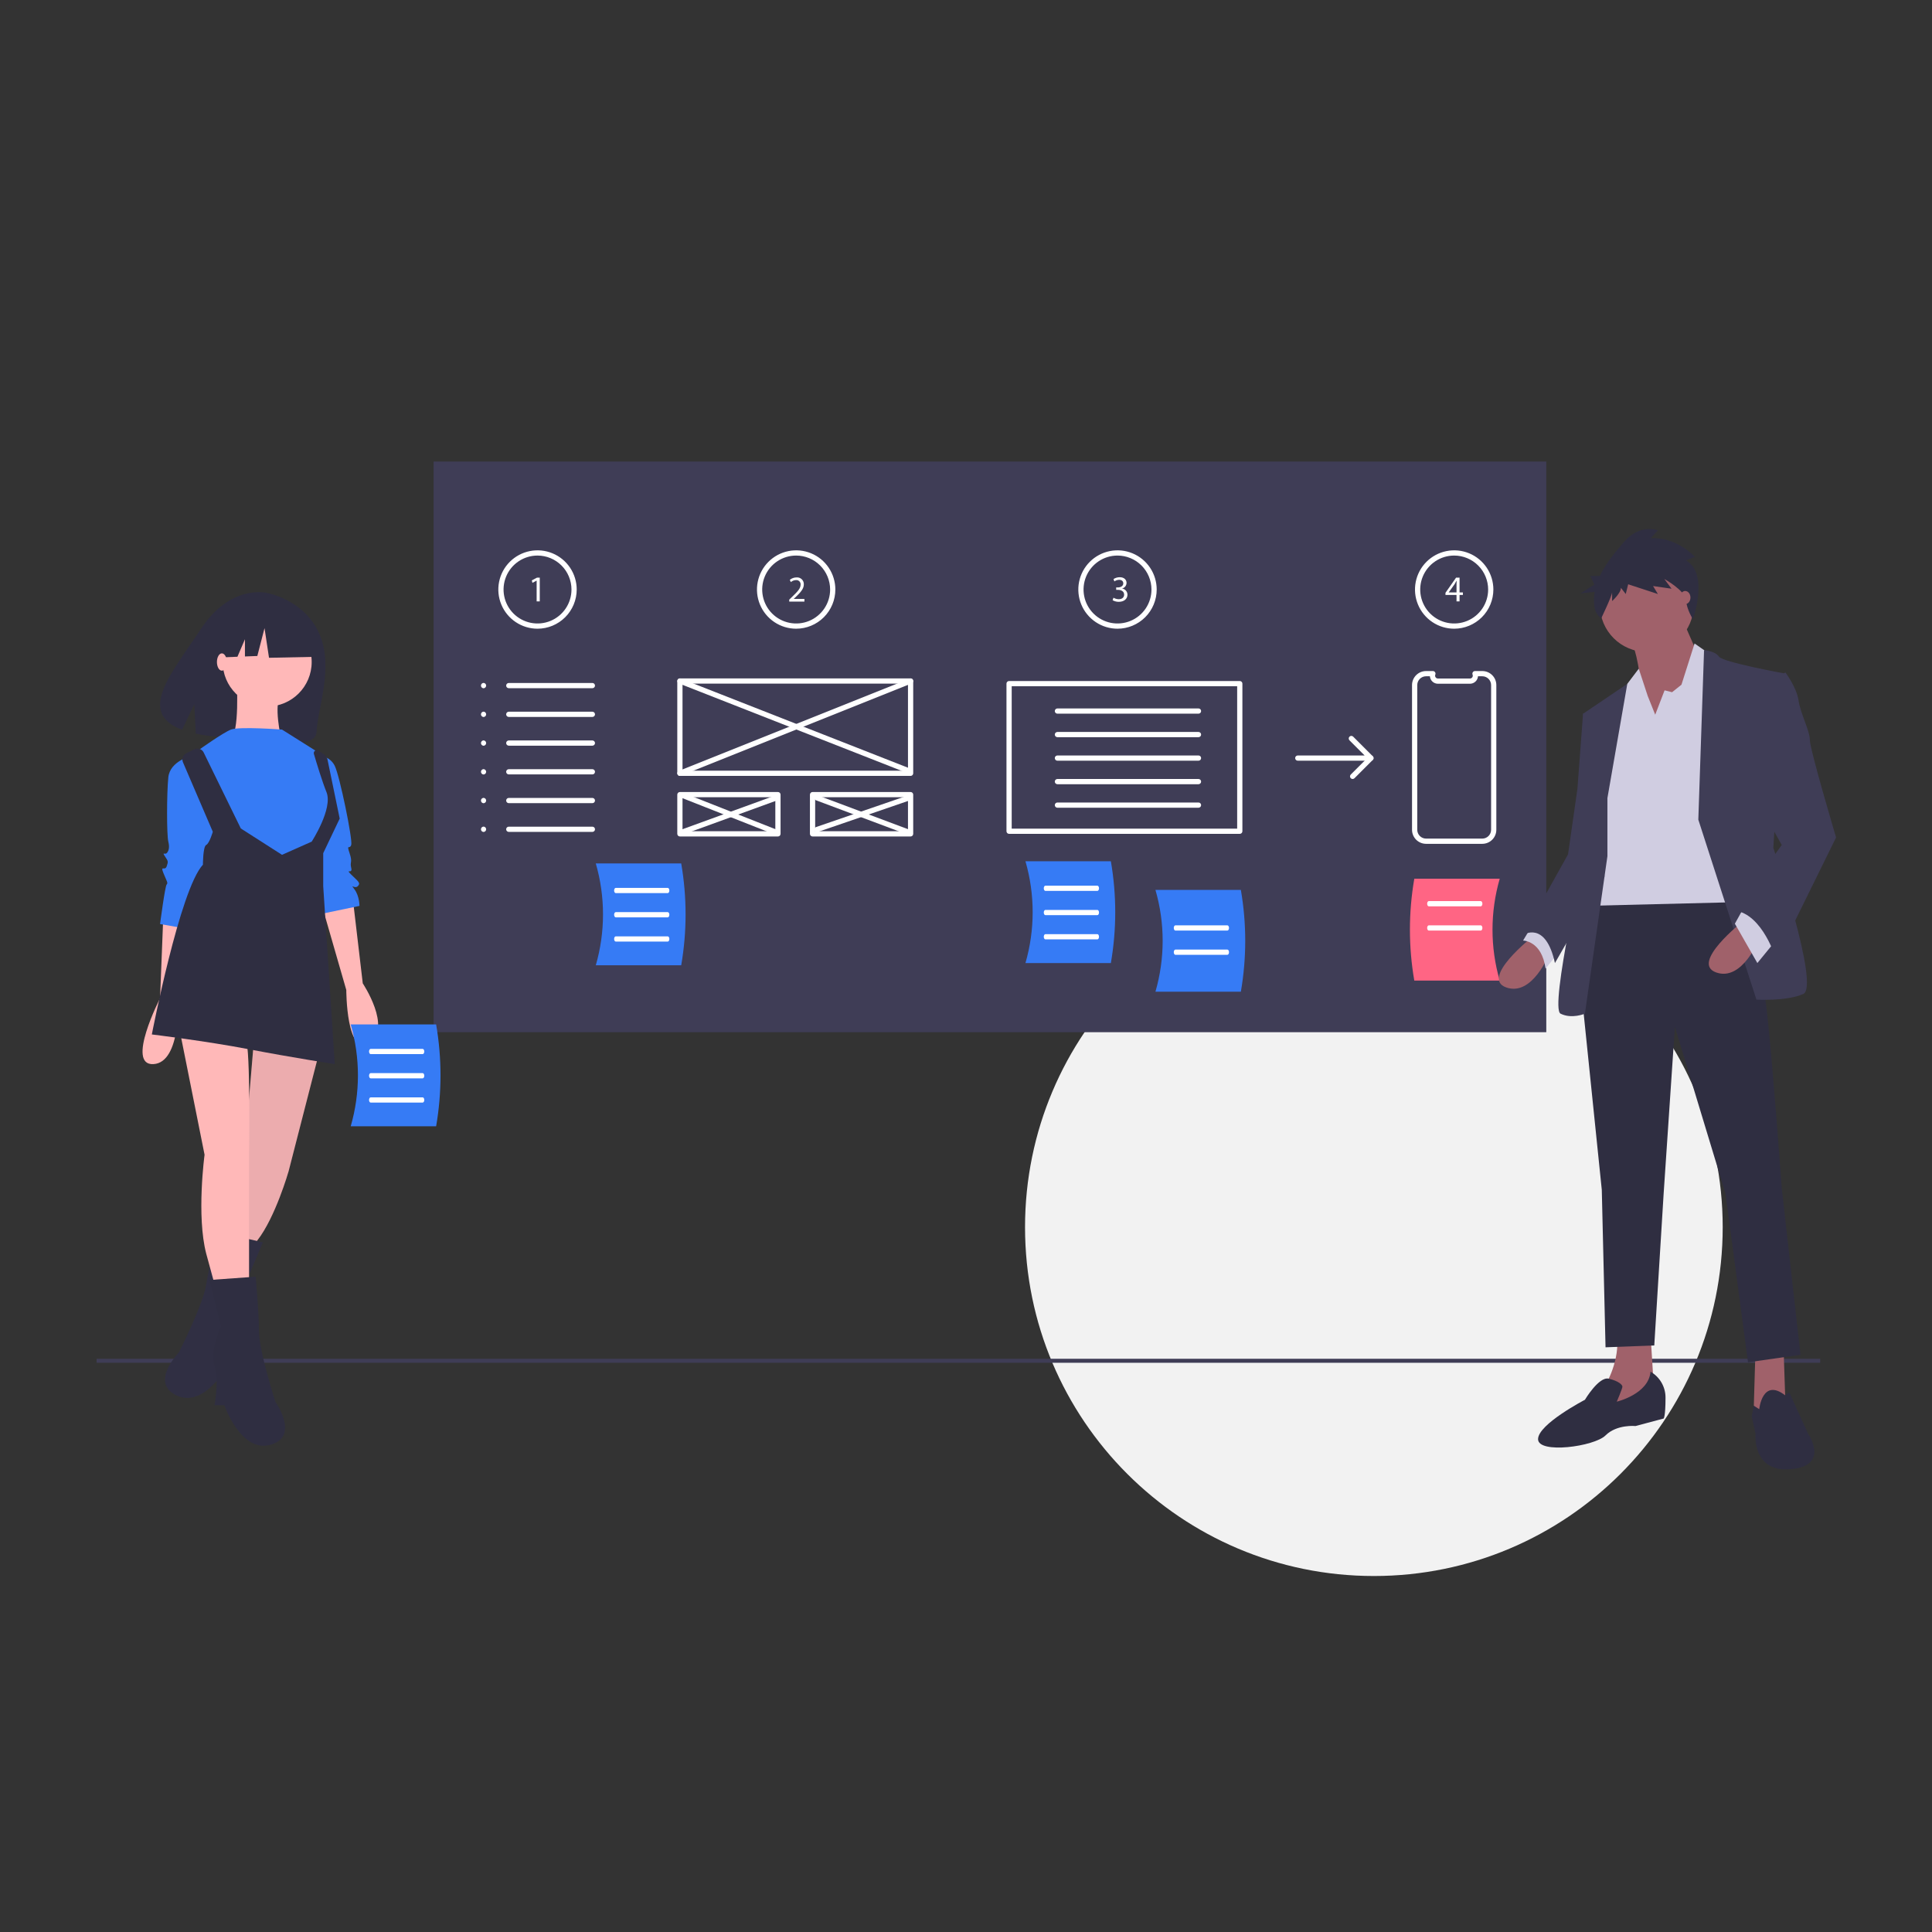 <svg width="1080" height="1080" viewBox="0 0 1080 1080" fill="none" xmlns="http://www.w3.org/2000/svg">
<rect x="0" y="0" width="1080" height="1080" fill="#333333" stroke="none"/>
<g id="undraw_mobile_wireframe_euf4 1">
<rect width="1080" height="1080" fill="none"/>
<path id="Vector" d="M768 881C875.696 881 963 793.696 963 686C963 578.304 875.696 491 768 491C660.304 491 573 578.304 573 686C573 793.696 660.304 881 768 881Z" fill="#F2F2F2"/>
<path id="Vector_2" d="M1017.51 759.562H54V761.803H1017.51V759.562Z" fill="#3F3D56"/>
<path id="Vector_3" d="M178.678 354.694C170.405 335.174 149.345 331.487 149.345 331.487C149.345 331.487 129.068 326.078 112.134 351.84C96.35 375.853 75.995 398.351 101.809 407.936L108.627 393.616L109.445 410.096C113.199 410.878 116.993 411.454 120.809 411.821C149.441 414.729 176.432 419.566 176.932 409.218C177.596 395.463 186.638 373.477 178.678 354.694Z" fill="#2F2E41"/>
<path id="Vector_4" d="M91.324 511.016L89.482 557.997C89.482 557.997 70.137 595.766 85.797 594.845C101.457 593.924 99.615 557.997 99.615 557.997L105.142 513.78L91.324 511.016Z" fill="#FFB8B8"/>
<path id="Vector_5" d="M197.262 502.726L202.789 549.707C202.789 549.707 219.37 574.579 206.474 582.87C193.577 591.16 193.577 553.391 193.577 553.391L179.759 505.489L197.262 502.726Z" fill="#FFB8B8"/>
<path id="Vector_6" d="M177.917 590.239L161.335 654.723C161.335 654.723 153.965 680.516 143.832 693.413L140.147 700.783L125.408 698.94L135.541 657.487L141.99 581.027L177.917 590.239Z" fill="#FFB8B8"/>
<path id="Vector_7" opacity="0.1" d="M177.917 590.239L161.335 654.723C161.335 654.723 153.965 680.516 143.832 693.413L140.147 700.783L125.408 698.94L135.541 657.487L141.99 581.027L177.917 590.239Z" fill="#3F3D56"/>
<path id="Vector_8" d="M121.762 688.656L146.955 694.489L136.572 718.965C136.572 718.965 140.792 733.618 136.772 741.378C132.752 749.138 133.332 763.217 133.332 763.217L127.872 762.357C127.872 762.357 114.616 787.313 98.953 780.184C83.29 773.054 99.95 756.094 99.95 756.094C99.95 756.094 113.492 729.318 115.212 718.398C116.932 707.479 121.762 688.656 121.762 688.656Z" fill="#2F2E41"/>
<path id="Vector_9" opacity="0.1" d="M121.762 688.656L146.955 694.489L136.572 718.965C136.572 718.965 140.792 733.618 136.772 741.378C132.752 749.138 133.332 763.217 133.332 763.217L127.872 762.357C127.872 762.357 114.616 787.313 98.953 780.184C83.29 773.054 99.95 756.094 99.95 756.094C99.95 756.094 113.492 729.318 115.212 718.398C116.932 707.479 121.762 688.656 121.762 688.656Z" fill="#3F3D56"/>
<path id="Vector_10" d="M100.536 576.421L114.354 645.511C114.354 645.511 109.748 679.595 115.275 700.783L120.802 721.049H139.226V646.432C139.226 646.432 140.148 585.633 137.384 581.027C134.62 576.421 100.536 576.421 100.536 576.421Z" fill="#FFB8B8"/>
<path id="Vector_11" d="M142.911 713.68L117.118 715.522L123.566 741.315C123.566 741.315 117.118 755.133 119.881 763.424C122.645 771.715 119.881 785.533 119.881 785.533H125.408C125.408 785.533 134.62 812.248 151.202 807.642C167.783 803.036 153.966 783.69 153.966 783.69C153.966 783.69 144.754 755.133 144.754 744.079C144.754 733.025 142.911 713.68 142.911 713.68Z" fill="#2F2E41"/>
<path id="Vector_12" d="M149.359 394.946C163.096 394.946 174.232 383.81 174.232 370.073C174.232 356.337 163.096 345.201 149.359 345.201C135.623 345.201 124.487 356.337 124.487 370.073C124.487 383.81 135.623 394.946 149.359 394.946Z" fill="#FFB8B8"/>
<path id="Vector_13" d="M132.317 379.746C132.317 379.746 134.16 411.067 128.633 412.909C123.105 414.751 157.19 412.909 157.19 412.909C157.19 412.909 152.584 393.564 157.19 388.037C161.796 382.51 132.317 379.746 132.317 379.746Z" fill="#FFB8B8"/>
<path id="Vector_14" d="M157.65 407.842C157.65 407.842 133.699 406 129.093 407.842C124.487 409.685 111.59 418.897 111.59 418.897L118.039 476.932L170.547 487.986L178.838 476.011L187.128 458.508L183.444 436.4L182.522 423.503L157.65 407.842Z" fill="#367BF5"/>
<path id="Vector_15" d="M106.984 422.582C106.984 422.582 95.009 425.345 94.088 434.557C93.166 443.769 93.166 466.799 94.088 470.484C95.009 474.169 94.088 476.011 93.166 476.932C92.245 477.853 90.403 476.011 92.245 478.775C94.088 481.538 94.088 481.538 93.166 484.302C92.245 487.065 89.482 483.381 91.324 487.986C93.166 492.592 94.088 493.514 93.166 494.435C92.245 495.356 89.482 516.544 89.482 516.544L105.142 519.307L120.802 464.957L106.984 422.582Z" fill="#367BF5"/>
<path id="Vector_16" d="M178.838 422.582C180.587 422.679 182.279 423.243 183.736 424.215C185.194 425.187 186.366 426.531 187.128 428.109C189.892 433.636 197.262 469.563 196.34 472.326C195.419 475.09 193.577 471.405 195.419 476.932C197.262 482.459 195.419 481.538 196.34 485.223C197.262 488.908 192.656 485.223 196.34 488.908C200.025 492.592 201.868 493.514 200.025 495.356C198.183 497.198 195.419 493.514 198.183 497.198C200.946 500.883 200.946 506.41 200.946 506.41L178.838 511.016L172.389 459.429L178.838 422.582Z" fill="#367BF5"/>
<path id="Vector_17" d="M104.101 421.117L108.626 418.854C109.084 418.625 109.582 418.489 110.093 418.454C110.603 418.419 111.115 418.485 111.6 418.649C112.084 418.813 112.532 419.071 112.916 419.409C113.3 419.747 113.614 420.158 113.839 420.617L134.62 463.114L157.65 477.853L174.232 470.484C174.232 470.484 186.207 452.06 182.523 442.848C180.024 436.602 177.098 426.992 175.472 421.451C175.376 421.125 175.384 420.778 175.493 420.456C175.602 420.134 175.808 419.854 176.082 419.653C176.356 419.452 176.685 419.34 177.025 419.333C177.365 419.326 177.698 419.424 177.981 419.613L181.121 421.706C182.126 422.376 182.826 423.415 183.071 424.598L189.892 457.587L180.68 476.932V495.356L187.128 594.845C187.128 594.845 163.177 591.16 139.226 586.554C115.275 581.948 84.876 578.264 84.876 578.264C84.876 578.264 100.536 497.198 113.433 483.38C113.433 483.38 113.433 473.247 115.275 472.326C117.118 471.405 118.96 464.957 118.96 464.957L102.274 426.11C101.884 425.202 101.855 424.179 102.195 423.251C102.535 422.322 103.217 421.559 104.101 421.117V421.117Z" fill="#2F2E41"/>
<path id="Vector_18" d="M174 347.602L152.895 336.547L123.749 341.07L117.719 367.703L132.73 367.125L136.923 357.341V366.964L143.85 366.698L147.87 351.12L150.382 367.703L175.005 367.2L174 347.602Z" fill="#2F2E41"/>
<path id="Vector_19" d="M124.027 374.91C125.553 374.91 126.79 372.744 126.79 370.073C126.79 367.402 125.553 365.237 124.027 365.237C122.5 365.237 121.263 367.402 121.263 370.073C121.263 372.744 122.5 374.91 124.027 374.91Z" fill="#FFB8B8"/>
<path id="Vector_20" d="M864.385 258H242.385V577.006H864.385V258Z" fill="#3F3D56"/>
<path id="Vector_21" d="M509.029 433.737H380.069C379.877 433.737 379.687 433.699 379.51 433.625C379.333 433.552 379.172 433.444 379.036 433.309C378.9 433.173 378.793 433.012 378.719 432.835C378.646 432.658 378.608 432.468 378.608 432.276V380.693C378.608 380.501 378.646 380.311 378.719 380.134C378.793 379.956 378.9 379.795 379.036 379.66C379.172 379.524 379.333 379.417 379.51 379.343C379.687 379.27 379.877 379.232 380.069 379.232H509.029C509.221 379.232 509.411 379.27 509.588 379.343C509.765 379.416 509.926 379.524 510.062 379.66C510.197 379.795 510.305 379.956 510.378 380.134C510.452 380.311 510.489 380.501 510.489 380.693V432.276C510.489 432.468 510.452 432.658 510.378 432.835C510.305 433.012 510.197 433.173 510.062 433.309C509.926 433.445 509.765 433.552 509.588 433.626C509.411 433.699 509.221 433.737 509.029 433.737V433.737ZM381.529 430.816H507.568V382.153H381.529V430.816Z" fill="white"/>
<path id="Vector_22" d="M434.877 467.589H380.069C379.877 467.589 379.687 467.552 379.51 467.478C379.333 467.405 379.172 467.297 379.036 467.162C378.9 467.026 378.793 466.865 378.719 466.688C378.646 466.511 378.608 466.321 378.608 466.129V444.205C378.608 444.013 378.646 443.823 378.719 443.646C378.793 443.469 378.9 443.308 379.036 443.172C379.172 443.037 379.333 442.929 379.51 442.856C379.687 442.782 379.877 442.744 380.069 442.745H434.877C435.069 442.744 435.259 442.782 435.436 442.855C435.613 442.929 435.774 443.036 435.91 443.172C436.045 443.308 436.153 443.469 436.226 443.646C436.3 443.823 436.337 444.013 436.337 444.205V466.129C436.337 466.321 436.3 466.511 436.226 466.688C436.153 466.865 436.045 467.026 435.91 467.162C435.774 467.297 435.613 467.405 435.436 467.478C435.259 467.552 435.069 467.589 434.877 467.589V467.589ZM381.529 464.668H433.416V445.665H381.529V464.668Z" fill="white"/>
<path id="Vector_23" d="M509.029 467.589H454.221C454.029 467.589 453.839 467.552 453.662 467.478C453.484 467.405 453.323 467.297 453.188 467.162C453.052 467.026 452.945 466.865 452.871 466.688C452.798 466.511 452.76 466.321 452.76 466.129V444.205C452.76 444.013 452.798 443.823 452.871 443.646C452.945 443.469 453.052 443.308 453.188 443.172C453.323 443.036 453.484 442.929 453.662 442.855C453.839 442.782 454.029 442.744 454.221 442.745H509.029C509.221 442.744 509.411 442.782 509.588 442.855C509.765 442.929 509.926 443.036 510.062 443.172C510.197 443.308 510.305 443.469 510.378 443.646C510.452 443.823 510.489 444.013 510.489 444.205V466.129C510.489 466.321 510.452 466.511 510.378 466.688C510.305 466.865 510.197 467.026 510.062 467.162C509.926 467.297 509.765 467.405 509.588 467.478C509.411 467.552 509.221 467.589 509.029 467.589V467.589ZM455.681 464.668H507.568V445.665H455.681V464.668Z" fill="white"/>
<path id="Vector_24" d="M507.417 432.125C507.235 432.125 507.054 432.09 506.884 432.024L379.535 382.052C379.357 381.982 379.194 381.877 379.056 381.744C378.918 381.611 378.807 381.452 378.73 381.277C378.654 381.101 378.612 380.912 378.609 380.72C378.605 380.528 378.64 380.338 378.71 380.159C378.78 379.981 378.884 379.818 379.017 379.68C379.15 379.542 379.309 379.431 379.485 379.354C379.661 379.278 379.85 379.236 380.041 379.233C380.233 379.229 380.424 379.263 380.602 379.333L507.951 429.305C508.267 429.43 508.531 429.661 508.695 429.958C508.86 430.256 508.915 430.602 508.852 430.936C508.789 431.27 508.611 431.572 508.349 431.789C508.087 432.006 507.757 432.125 507.417 432.125V432.125Z" fill="white"/>
<path id="Vector_25" d="M380.069 433.737C379.73 433.737 379.401 433.619 379.139 433.403C378.877 433.186 378.699 432.886 378.634 432.553C378.57 432.219 378.624 431.874 378.787 431.576C378.949 431.278 379.211 431.046 379.526 430.92L508.487 379.336C508.846 379.194 509.248 379.199 509.603 379.352C509.958 379.505 510.239 379.793 510.382 380.152C510.526 380.511 510.521 380.913 510.369 381.268C510.217 381.624 509.93 381.905 509.571 382.049L380.611 433.632C380.439 433.701 380.255 433.737 380.069 433.737V433.737Z" fill="white"/>
<path id="Vector_26" d="M434.071 466.783C433.888 466.783 433.707 466.749 433.536 466.682L380.339 445.725C379.979 445.583 379.691 445.303 379.537 444.948C379.383 444.593 379.376 444.192 379.518 443.832C379.66 443.472 379.939 443.182 380.293 443.028C380.648 442.873 381.05 442.866 381.41 443.007L434.606 463.964C434.922 464.088 435.186 464.319 435.35 464.617C435.514 464.915 435.569 465.261 435.506 465.595C435.443 465.929 435.265 466.231 435.003 466.448C434.741 466.665 434.411 466.783 434.071 466.783V466.783Z" fill="white"/>
<path id="Vector_27" d="M380.875 466.783C380.531 466.784 380.199 466.663 379.936 466.442C379.673 466.221 379.496 465.915 379.436 465.577C379.377 465.239 379.438 464.89 379.61 464.593C379.782 464.296 380.053 464.068 380.375 463.951L433.572 444.607C433.752 444.541 433.944 444.51 434.136 444.518C434.328 444.526 434.517 444.572 434.691 444.653C434.866 444.733 435.022 444.848 435.153 444.99C435.283 445.131 435.383 445.297 435.449 445.478C435.515 445.658 435.544 445.85 435.536 446.042C435.527 446.234 435.48 446.423 435.399 446.597C435.317 446.771 435.202 446.927 435.06 447.057C434.918 447.186 434.751 447.286 434.57 447.351L381.374 466.695C381.214 466.753 381.045 466.783 380.875 466.783V466.783Z" fill="white"/>
<path id="Vector_28" d="M508.223 466.783C508.048 466.783 507.874 466.752 507.71 466.691L456.126 447.347C455.763 447.211 455.47 446.936 455.309 446.583C455.149 446.23 455.136 445.828 455.272 445.466C455.408 445.103 455.683 444.809 456.035 444.649C456.388 444.489 456.79 444.475 457.153 444.611L508.736 463.955C509.057 464.075 509.325 464.304 509.494 464.602C509.663 464.9 509.722 465.247 509.661 465.584C509.599 465.92 509.422 466.225 509.159 466.444C508.897 466.663 508.565 466.784 508.223 466.783V466.783Z" fill="white"/>
<path id="Vector_29" d="M456.64 465.172C456.294 465.172 455.96 465.049 455.696 464.826C455.433 464.603 455.257 464.293 455.2 463.952C455.143 463.612 455.208 463.262 455.385 462.965C455.562 462.668 455.838 462.443 456.165 462.331L507.748 444.599C507.93 444.535 508.122 444.508 508.314 444.52C508.506 444.531 508.694 444.58 508.867 444.664C509.04 444.748 509.194 444.865 509.322 445.009C509.449 445.153 509.547 445.32 509.61 445.502C509.672 445.684 509.698 445.876 509.686 446.068C509.674 446.26 509.624 446.448 509.54 446.62C509.455 446.793 509.337 446.947 509.193 447.074C509.048 447.201 508.88 447.298 508.698 447.36L457.114 465.092C456.962 465.145 456.801 465.172 456.64 465.172Z" fill="white"/>
<path id="Vector_30" d="M300.474 351.452C296.142 351.452 291.906 350.167 288.304 347.76C284.701 345.353 281.893 341.932 280.235 337.929C278.577 333.926 278.143 329.521 278.989 325.272C279.834 321.022 281.92 317.119 284.984 314.055C288.048 310.991 291.951 308.905 296.201 308.06C300.45 307.214 304.855 307.648 308.858 309.306C312.861 310.964 316.282 313.772 318.689 317.375C321.096 320.977 322.381 325.213 322.381 329.546C322.375 335.354 320.065 340.922 315.958 345.029C311.851 349.136 306.282 351.446 300.474 351.452V351.452ZM300.474 310.56C296.719 310.56 293.049 311.673 289.926 313.759C286.804 315.846 284.371 318.811 282.934 322.28C281.497 325.749 281.121 329.567 281.853 333.249C282.586 336.932 284.394 340.315 287.049 342.971C289.705 345.626 293.087 347.434 296.77 348.167C300.453 348.899 304.271 348.523 307.74 347.086C311.209 345.649 314.174 343.216 316.26 340.093C318.347 336.971 319.46 333.301 319.46 329.546C319.454 324.512 317.452 319.686 313.893 316.127C310.334 312.568 305.508 310.565 300.474 310.56Z" fill="white"/>
<path id="Vector_31" d="M445.059 351.452C440.726 351.452 436.49 350.167 432.888 347.76C429.285 345.353 426.477 341.932 424.819 337.929C423.161 333.926 422.728 329.521 423.573 325.272C424.418 321.022 426.505 317.119 429.568 314.055C432.632 310.991 436.535 308.905 440.785 308.06C445.034 307.214 449.439 307.648 453.442 309.306C457.445 310.964 460.866 313.772 463.273 317.375C465.681 320.977 466.965 325.213 466.965 329.546C466.959 335.354 464.649 340.922 460.542 345.029C456.435 349.136 450.867 351.446 445.059 351.452V351.452ZM445.059 310.56C441.304 310.56 437.633 311.673 434.511 313.759C431.388 315.846 428.955 318.811 427.518 322.28C426.081 325.749 425.705 329.567 426.438 333.249C427.17 336.932 428.978 340.315 431.634 342.971C434.289 345.626 437.672 347.434 441.355 348.167C445.037 348.899 448.855 348.523 452.324 347.086C455.793 345.649 458.758 343.216 460.845 340.093C462.931 336.971 464.044 333.301 464.044 329.546C464.039 324.512 462.036 319.686 458.477 316.127C454.918 312.568 450.092 310.566 445.059 310.56V310.56Z" fill="white"/>
<path id="Vector_32" d="M624.694 351.452C620.361 351.452 616.125 350.167 612.523 347.76C608.92 345.353 606.113 341.932 604.454 337.929C602.796 333.926 602.363 329.521 603.208 325.272C604.053 321.022 606.14 317.119 609.203 314.055C612.267 310.991 616.17 308.905 620.42 308.06C624.669 307.214 629.074 307.648 633.077 309.306C637.08 310.964 640.501 313.772 642.908 317.375C645.316 320.977 646.6 325.213 646.6 329.546C646.594 335.354 644.284 340.922 640.177 345.029C636.07 349.136 630.502 351.446 624.694 351.452V351.452ZM624.694 310.56C620.939 310.56 617.268 311.673 614.146 313.759C611.023 315.846 608.59 318.811 607.153 322.28C605.716 325.749 605.34 329.567 606.073 333.249C606.805 336.932 608.613 340.315 611.269 342.971C613.924 345.626 617.307 347.434 620.99 348.167C624.672 348.899 628.49 348.523 631.959 347.086C635.428 345.649 638.393 343.216 640.48 340.093C642.566 336.971 643.679 333.301 643.679 329.546C643.674 324.512 641.671 319.686 638.112 316.127C634.553 312.568 629.727 310.566 624.694 310.56V310.56Z" fill="white"/>
<path id="Vector_33" d="M812.896 351.452C808.563 351.452 804.328 350.167 800.725 347.76C797.123 345.353 794.315 341.932 792.657 337.929C790.999 333.926 790.565 329.521 791.41 325.272C792.255 321.022 794.342 317.119 797.405 314.055C800.469 310.991 804.373 308.905 808.622 308.06C812.872 307.214 817.276 307.648 821.279 309.306C825.282 310.964 828.703 313.772 831.111 317.375C833.518 320.977 834.803 325.213 834.803 329.546C834.796 335.354 832.486 340.922 828.379 345.029C824.272 349.136 818.704 351.446 812.896 351.452V351.452ZM812.896 310.56C809.141 310.56 805.47 311.673 802.348 313.759C799.226 315.846 796.792 318.811 795.355 322.28C793.918 325.749 793.542 329.567 794.275 333.249C795.007 336.932 796.816 340.315 799.471 342.971C802.126 345.626 805.509 347.434 809.192 348.167C812.875 348.899 816.692 348.523 820.161 347.086C823.631 345.649 826.596 343.216 828.682 340.093C830.768 336.971 831.882 333.301 831.882 329.546C831.876 324.512 829.874 319.686 826.314 316.127C822.755 312.568 817.929 310.566 812.896 310.56V310.56Z" fill="white"/>
<path id="Vector_34" d="M441.184 336.307V335.202L442.594 333.831C445.991 330.6 447.526 328.88 447.546 326.876C447.582 326.522 447.539 326.165 447.418 325.83C447.298 325.496 447.104 325.193 446.851 324.943C446.597 324.694 446.291 324.505 445.955 324.39C445.618 324.275 445.26 324.237 444.907 324.279C443.865 324.317 442.867 324.714 442.084 325.402L441.51 324.134C442.567 323.255 443.9 322.777 445.275 322.784C445.804 322.737 446.337 322.803 446.839 322.978C447.34 323.153 447.799 323.432 448.184 323.798C448.569 324.164 448.871 324.607 449.072 325.099C449.272 325.591 449.366 326.12 449.346 326.65C449.346 329.105 447.566 331.09 444.763 333.79L443.699 334.773V334.813H449.674V336.307H441.184Z" fill="white"/>
<path id="Vector_35" d="M299.989 324.574H299.949L297.637 325.822L297.29 324.451L300.194 322.896H301.729V336.195H299.989V324.574Z" fill="white"/>
<path id="Vector_36" d="M814.205 336.194V332.574H808.027V331.387L813.96 322.897H815.904V331.162H817.765V332.574H815.904V336.194H814.205ZM814.205 331.162V326.724C814.205 326.028 814.226 325.332 814.268 324.636H814.205C813.797 325.414 813.469 325.986 813.101 326.601L809.848 331.121V331.162L814.205 331.162Z" fill="white"/>
<path id="Vector_37" d="M622.444 334.128C623.338 334.656 624.352 334.945 625.39 334.967C627.703 334.967 628.419 333.493 628.398 332.389C628.378 330.527 626.699 329.729 624.962 329.729H623.958V328.379H624.962C626.271 328.379 627.928 327.704 627.928 326.128C627.928 325.064 627.252 324.123 625.595 324.123C624.642 324.15 623.717 324.456 622.937 325.004L622.466 323.695C623.5 323.021 624.709 322.665 625.943 322.671C628.562 322.671 629.748 324.226 629.748 325.843C629.734 326.561 629.487 327.254 629.044 327.819C628.601 328.383 627.986 328.788 627.292 328.972V329.014C628.114 329.133 628.866 329.543 629.41 330.17C629.955 330.797 630.256 331.599 630.259 332.429C630.259 334.557 628.601 336.42 625.411 336.42C624.199 336.436 623.004 336.124 621.954 335.519L622.444 334.128Z" fill="white"/>
<path id="Vector_38" d="M693.045 466.129H564.085C563.893 466.129 563.703 466.091 563.526 466.018C563.349 465.944 563.188 465.837 563.052 465.701C562.917 465.566 562.809 465.404 562.736 465.227C562.662 465.05 562.625 464.86 562.625 464.668V382.153C562.625 381.961 562.662 381.771 562.736 381.594C562.809 381.417 562.917 381.256 563.052 381.12C563.188 380.984 563.349 380.877 563.526 380.803C563.703 380.73 563.893 380.692 564.085 380.693H693.045C693.237 380.692 693.427 380.73 693.604 380.803C693.781 380.877 693.942 380.984 694.078 381.12C694.214 381.256 694.321 381.417 694.395 381.594C694.468 381.771 694.506 381.961 694.506 382.153V464.668C694.506 464.86 694.468 465.05 694.395 465.227C694.321 465.404 694.214 465.566 694.078 465.701C693.942 465.837 693.781 465.944 693.604 466.018C693.427 466.091 693.237 466.129 693.045 466.129V466.129ZM565.546 463.208H691.585V383.613H565.546V463.208Z" fill="white"/>
<path id="Vector_39" d="M669.967 398.948H591.103C590.716 398.948 590.344 398.794 590.071 398.52C589.797 398.246 589.643 397.875 589.643 397.488C589.643 397.1 589.797 396.729 590.071 396.455C590.344 396.181 590.716 396.027 591.103 396.027H669.967C670.355 396.027 670.726 396.181 671 396.455C671.274 396.729 671.428 397.1 671.428 397.488C671.428 397.875 671.274 398.246 671 398.52C670.726 398.794 670.355 398.948 669.967 398.948V398.948Z" fill="white"/>
<path id="Vector_40" d="M669.967 412.092H591.103C590.911 412.093 590.721 412.055 590.543 411.982C590.366 411.909 590.204 411.801 590.068 411.666C589.932 411.53 589.824 411.369 589.751 411.191C589.677 411.014 589.639 410.824 589.639 410.632C589.639 410.44 589.677 410.249 589.751 410.072C589.824 409.894 589.932 409.733 590.068 409.598C590.204 409.462 590.366 409.354 590.543 409.281C590.721 409.208 590.911 409.171 591.103 409.171H669.967C670.355 409.171 670.726 409.325 671 409.599C671.274 409.873 671.428 410.244 671.428 410.632C671.428 411.019 671.274 411.391 671 411.664C670.726 411.938 670.355 412.092 669.967 412.092V412.092Z" fill="white"/>
<path id="Vector_41" d="M669.967 425.236H591.103C590.716 425.236 590.344 425.082 590.071 424.808C589.797 424.535 589.643 424.163 589.643 423.776C589.643 423.388 589.797 423.017 590.071 422.743C590.344 422.469 590.716 422.315 591.103 422.315H669.967C670.355 422.315 670.726 422.469 671 422.743C671.274 423.017 671.428 423.388 671.428 423.776C671.428 424.163 671.274 424.535 671 424.808C670.726 425.082 670.355 425.236 669.967 425.236V425.236Z" fill="white"/>
<path id="Vector_42" d="M669.967 438.38H591.103C590.911 438.381 590.721 438.343 590.543 438.27C590.366 438.197 590.204 438.089 590.068 437.954C589.932 437.818 589.824 437.657 589.751 437.48C589.677 437.302 589.639 437.112 589.639 436.92C589.639 436.728 589.677 436.537 589.751 436.36C589.824 436.183 589.932 436.021 590.068 435.886C590.204 435.75 590.366 435.643 590.543 435.569C590.721 435.496 590.911 435.459 591.103 435.459H669.967C670.355 435.459 670.726 435.613 671 435.887C671.274 436.161 671.428 436.532 671.428 436.92C671.428 437.307 671.274 437.679 671 437.952C670.726 438.226 670.355 438.38 669.967 438.38V438.38Z" fill="white"/>
<path id="Vector_43" d="M669.967 451.524H591.103C590.716 451.524 590.344 451.37 590.071 451.096C589.797 450.823 589.643 450.451 589.643 450.064C589.643 449.676 589.797 449.305 590.071 449.031C590.344 448.757 590.716 448.603 591.103 448.603H669.967C670.16 448.603 670.35 448.64 670.527 448.713C670.705 448.787 670.867 448.894 671.003 449.03C671.139 449.165 671.246 449.327 671.32 449.504C671.394 449.681 671.432 449.872 671.432 450.064C671.432 450.256 671.394 450.446 671.32 450.624C671.246 450.801 671.139 450.962 671.003 451.098C670.867 451.233 670.705 451.341 670.527 451.414C670.35 451.487 670.16 451.525 669.967 451.524Z" fill="white"/>
<path id="Vector_44" d="M270.311 384.749C270.7 384.735 271.068 384.571 271.339 384.291C271.609 384.011 271.76 383.638 271.76 383.249C271.76 382.859 271.609 382.486 271.339 382.206C271.068 381.926 270.7 381.762 270.311 381.749C269.922 381.762 269.554 381.926 269.283 382.206C269.013 382.486 268.862 382.859 268.862 383.249C268.862 383.638 269.013 384.011 269.283 384.291C269.554 384.571 269.922 384.735 270.311 384.749V384.749Z" fill="white"/>
<path id="Vector_45" d="M270.311 400.813C270.7 400.8 271.068 400.636 271.339 400.356C271.609 400.076 271.76 399.703 271.76 399.313C271.76 398.924 271.609 398.551 271.339 398.271C271.068 397.991 270.7 397.827 270.311 397.813C269.922 397.827 269.554 397.991 269.283 398.271C269.013 398.551 268.862 398.924 268.862 399.313C268.862 399.703 269.013 400.076 269.283 400.356C269.554 400.636 269.922 400.8 270.311 400.813V400.813Z" fill="white"/>
<path id="Vector_46" d="M270.311 416.878C270.7 416.865 271.068 416.701 271.339 416.421C271.609 416.141 271.76 415.767 271.76 415.378C271.76 414.989 271.609 414.615 271.339 414.336C271.068 414.056 270.7 413.892 270.311 413.878C269.922 413.892 269.554 414.056 269.283 414.336C269.013 414.615 268.862 414.989 268.862 415.378C268.862 415.767 269.013 416.141 269.283 416.421C269.554 416.701 269.922 416.865 270.311 416.878V416.878Z" fill="white"/>
<path id="Vector_47" d="M270.311 432.943C270.7 432.93 271.068 432.766 271.339 432.486C271.609 432.206 271.76 431.832 271.76 431.443C271.76 431.054 271.609 430.68 271.339 430.401C271.068 430.121 270.7 429.957 270.311 429.943C269.922 429.957 269.554 430.121 269.283 430.401C269.013 430.68 268.862 431.054 268.862 431.443C268.862 431.832 269.013 432.206 269.283 432.486C269.554 432.766 269.922 432.93 270.311 432.943V432.943Z" fill="white"/>
<path id="Vector_48" d="M270.311 449.008C270.7 448.995 271.068 448.831 271.339 448.551C271.609 448.271 271.76 447.897 271.76 447.508C271.76 447.119 271.609 446.745 271.339 446.465C271.068 446.186 270.7 446.022 270.311 446.008C269.922 446.022 269.554 446.186 269.283 446.465C269.013 446.745 268.862 447.119 268.862 447.508C268.862 447.897 269.013 448.271 269.283 448.551C269.554 448.831 269.922 448.995 270.311 449.008V449.008Z" fill="white"/>
<path id="Vector_49" d="M270.311 465.073C270.7 465.06 271.068 464.896 271.339 464.616C271.609 464.336 271.76 463.962 271.76 463.573C271.76 463.184 271.609 462.81 271.339 462.53C271.068 462.251 270.7 462.087 270.311 462.073C269.922 462.087 269.554 462.251 269.283 462.53C269.013 462.81 268.862 463.184 268.862 463.573C268.862 463.962 269.013 464.336 269.283 464.616C269.554 464.896 269.922 465.06 270.311 465.073V465.073Z" fill="white"/>
<path id="Vector_50" d="M331.144 384.709H284.409C284.022 384.709 283.651 384.555 283.377 384.281C283.103 384.007 282.949 383.636 282.949 383.248C282.949 382.861 283.103 382.489 283.377 382.216C283.651 381.942 284.022 381.788 284.409 381.788H331.144C331.531 381.788 331.903 381.942 332.176 382.216C332.45 382.489 332.604 382.861 332.604 383.248C332.604 383.636 332.45 384.007 332.176 384.281C331.903 384.555 331.531 384.709 331.144 384.709H331.144Z" fill="white"/>
<path id="Vector_51" d="M331.144 400.774H284.409C284.217 400.774 284.027 400.737 283.849 400.664C283.672 400.59 283.51 400.483 283.374 400.347C283.238 400.212 283.13 400.05 283.057 399.873C282.983 399.696 282.945 399.505 282.945 399.313C282.945 399.121 282.983 398.931 283.057 398.753C283.13 398.576 283.238 398.415 283.374 398.279C283.51 398.144 283.672 398.036 283.849 397.963C284.027 397.89 284.217 397.852 284.409 397.853H331.144C331.336 397.852 331.526 397.89 331.704 397.963C331.881 398.036 332.043 398.144 332.179 398.279C332.315 398.415 332.423 398.576 332.496 398.753C332.57 398.931 332.608 399.121 332.608 399.313C332.608 399.505 332.57 399.696 332.496 399.873C332.423 400.05 332.315 400.212 332.179 400.347C332.043 400.483 331.881 400.59 331.704 400.664C331.526 400.737 331.336 400.774 331.144 400.774H331.144Z" fill="white"/>
<path id="Vector_52" d="M331.144 416.839H284.409C284.022 416.839 283.651 416.685 283.377 416.411C283.103 416.137 282.949 415.766 282.949 415.378C282.949 414.991 283.103 414.619 283.377 414.345C283.651 414.072 284.022 413.918 284.409 413.918H331.144C331.336 413.917 331.526 413.955 331.704 414.028C331.881 414.101 332.043 414.208 332.179 414.344C332.315 414.48 332.423 414.641 332.496 414.818C332.57 414.996 332.608 415.186 332.608 415.378C332.608 415.57 332.57 415.761 332.496 415.938C332.423 416.115 332.315 416.277 332.179 416.412C332.043 416.548 331.881 416.655 331.704 416.729C331.526 416.802 331.336 416.839 331.144 416.839H331.144Z" fill="white"/>
<path id="Vector_53" d="M331.144 432.904H284.409C284.022 432.904 283.651 432.75 283.377 432.476C283.103 432.202 282.949 431.83 282.949 431.443C282.949 431.056 283.103 430.684 283.377 430.41C283.651 430.136 284.022 429.983 284.409 429.983H331.144C331.336 429.982 331.526 430.02 331.704 430.093C331.881 430.166 332.043 430.273 332.179 430.409C332.315 430.545 332.423 430.706 332.496 430.883C332.57 431.061 332.608 431.251 332.608 431.443C332.608 431.635 332.57 431.825 332.496 432.003C332.423 432.18 332.315 432.341 332.179 432.477C332.043 432.613 331.881 432.72 331.704 432.793C331.526 432.867 331.336 432.904 331.144 432.904H331.144Z" fill="white"/>
<path id="Vector_54" d="M331.144 448.968H284.409C284.022 448.968 283.651 448.815 283.377 448.541C283.103 448.267 282.949 447.895 282.949 447.508C282.949 447.121 283.103 446.749 283.377 446.475C283.651 446.201 284.022 446.048 284.409 446.048H331.144C331.336 446.047 331.526 446.084 331.704 446.158C331.881 446.231 332.043 446.338 332.179 446.474C332.315 446.61 332.423 446.771 332.496 446.948C332.57 447.126 332.608 447.316 332.608 447.508C332.608 447.7 332.57 447.89 332.496 448.068C332.423 448.245 332.315 448.406 332.179 448.542C332.043 448.678 331.881 448.785 331.704 448.858C331.526 448.932 331.336 448.969 331.144 448.968H331.144Z" fill="white"/>
<path id="Vector_55" d="M331.144 465.033H284.409C284.217 465.034 284.027 464.996 283.849 464.923C283.672 464.85 283.51 464.743 283.374 464.607C283.238 464.471 283.13 464.31 283.057 464.133C282.983 463.955 282.945 463.765 282.945 463.573C282.945 463.381 282.983 463.191 283.057 463.013C283.13 462.836 283.238 462.675 283.374 462.539C283.51 462.403 283.672 462.296 283.849 462.223C284.027 462.149 284.217 462.112 284.409 462.112H331.144C331.336 462.112 331.526 462.149 331.704 462.223C331.881 462.296 332.043 462.403 332.179 462.539C332.315 462.675 332.423 462.836 332.496 463.013C332.57 463.191 332.608 463.381 332.608 463.573C332.608 463.765 332.57 463.955 332.496 464.133C332.423 464.31 332.315 464.471 332.179 464.607C332.043 464.743 331.881 464.85 331.704 464.923C331.526 464.996 331.336 465.034 331.144 465.033H331.144Z" fill="white"/>
<path id="Vector_56" d="M828.616 471.702H797.178C795.098 471.7 793.104 470.873 791.634 469.403C790.163 467.933 789.336 465.939 789.333 463.86V382.96C789.336 380.881 790.163 378.887 791.634 377.417C793.104 375.947 795.098 375.121 797.178 375.119H800.991C801.23 375.119 801.466 375.177 801.677 375.29C801.888 375.402 802.068 375.564 802.202 375.762C802.336 375.96 802.419 376.188 802.444 376.426C802.469 376.664 802.436 376.904 802.346 377.126C802.249 377.364 802.211 377.623 802.237 377.88C802.263 378.137 802.352 378.383 802.495 378.597C802.639 378.812 802.833 378.988 803.06 379.109C803.288 379.231 803.542 379.295 803.799 379.296H821.723C821.981 379.296 822.234 379.232 822.461 379.111C822.689 378.989 822.883 378.814 823.027 378.6C823.171 378.386 823.26 378.14 823.286 377.884C823.313 377.628 823.276 377.369 823.179 377.13C823.089 376.908 823.054 376.668 823.078 376.429C823.103 376.191 823.186 375.963 823.319 375.764C823.453 375.565 823.633 375.403 823.844 375.29C824.056 375.178 824.292 375.119 824.531 375.119H828.616C830.695 375.121 832.688 375.948 834.159 377.418C835.629 378.888 836.456 380.881 836.458 382.96V463.86C836.456 465.939 835.629 467.932 834.159 469.403C832.688 470.873 830.695 471.7 828.616 471.702ZM797.178 378.04C795.873 378.041 794.622 378.56 793.699 379.482C792.776 380.405 792.256 381.655 792.254 382.96V463.86C792.256 465.165 792.775 466.416 793.698 467.338C794.621 468.261 795.872 468.78 797.178 468.781H828.616C829.921 468.78 831.172 468.261 832.094 467.338C833.017 466.416 833.536 465.164 833.538 463.86V382.96C833.536 381.656 833.017 380.405 832.094 379.482C831.171 378.56 829.92 378.041 828.616 378.04H826.204C826.123 379.173 825.615 380.234 824.784 381.009C823.953 381.784 822.859 382.216 821.723 382.217H803.799C802.663 382.215 801.57 381.784 800.739 381.009C799.908 380.234 799.401 379.173 799.32 378.04H797.178Z" fill="white"/>
<path id="Vector_57" d="M766.357 425.236H725.464C725.077 425.236 724.706 425.082 724.432 424.808C724.158 424.535 724.004 424.163 724.004 423.776C724.004 423.388 724.158 423.017 724.432 422.743C724.706 422.469 725.077 422.315 725.464 422.315H762.831L754.371 413.855C754.097 413.581 753.943 413.21 753.943 412.822C753.943 412.435 754.097 412.064 754.371 411.79C754.645 411.516 755.016 411.362 755.404 411.362C755.791 411.362 756.162 411.516 756.436 411.79L767.39 422.743C767.594 422.947 767.733 423.208 767.789 423.491C767.846 423.774 767.817 424.068 767.706 424.335C767.596 424.601 767.408 424.83 767.168 424.99C766.928 425.151 766.646 425.236 766.357 425.236V425.236Z" fill="white"/>
<path id="Vector_58" d="M756.134 435.459C755.845 435.459 755.563 435.374 755.323 435.213C755.083 435.053 754.895 434.825 754.785 434.558C754.674 434.291 754.645 433.997 754.702 433.714C754.758 433.431 754.897 433.171 755.101 432.966L765.324 422.743C765.598 422.469 765.97 422.315 766.357 422.315C766.744 422.315 767.116 422.469 767.39 422.743C767.663 423.017 767.817 423.388 767.817 423.776C767.817 424.163 767.663 424.534 767.39 424.808L757.166 435.031C757.031 435.167 756.87 435.275 756.693 435.348C756.516 435.422 756.326 435.46 756.134 435.459Z" fill="white"/>
<path id="Vector_59" d="M838.353 548.158H790.602C787.344 529.32 787.344 510.063 790.602 491.225H838.353C832.974 509.821 832.974 529.562 838.353 548.158V548.158Z" fill="#FF6584"/>
<path id="Vector_60" d="M573.228 538.37H620.979C624.238 519.532 624.238 500.274 620.979 481.436H573.228C578.608 500.033 578.608 519.773 573.228 538.37V538.37Z" fill="#367BF5"/>
<path id="Vector_61" d="M645.897 554.381H693.648C696.907 535.543 696.907 516.286 693.648 497.448H645.897C651.277 516.044 651.277 535.785 645.897 554.381V554.381Z" fill="#367BF5"/>
<path id="Vector_62" d="M613.445 498.024H584.388C583.886 498.024 583.48 497.37 583.48 496.563C583.48 495.756 583.886 495.103 584.388 495.103H613.445C613.946 495.103 614.353 495.756 614.353 496.563C614.353 497.37 613.946 498.024 613.445 498.024Z" fill="white"/>
<path id="Vector_63" d="M613.445 511.572H584.388C583.886 511.572 583.48 510.919 583.48 510.112C583.48 509.304 583.886 508.651 584.388 508.651H613.445C613.946 508.651 614.353 509.304 614.353 510.112C614.353 510.919 613.946 511.572 613.445 511.572Z" fill="white"/>
<path id="Vector_64" d="M686.114 520.194H657.057C656.555 520.194 656.149 519.541 656.149 518.733C656.149 517.926 656.556 517.273 657.057 517.273H686.114C686.616 517.273 687.022 517.926 687.022 518.733C687.022 519.541 686.616 520.194 686.114 520.194Z" fill="white"/>
<path id="Vector_65" d="M686.114 533.742H657.057C656.555 533.742 656.149 533.089 656.149 532.282C656.149 531.475 656.556 530.822 657.057 530.822H686.114C686.616 530.822 687.022 531.475 687.022 532.282C687.022 533.089 686.616 533.742 686.114 533.742Z" fill="white"/>
<path id="Vector_66" d="M827.758 506.645H798.701C798.199 506.645 797.793 505.992 797.793 505.185C797.793 504.378 798.199 503.724 798.701 503.724H827.758C828.259 503.724 828.666 504.378 828.666 505.185C828.666 505.992 828.259 506.645 827.758 506.645Z" fill="white"/>
<path id="Vector_67" d="M827.758 520.194H798.701C798.199 520.194 797.793 519.541 797.793 518.733C797.793 517.926 798.199 517.273 798.701 517.273H827.758C828.259 517.273 828.666 517.926 828.666 518.733C828.666 519.541 828.259 520.194 827.758 520.194Z" fill="white"/>
<path id="Vector_68" d="M613.445 525.121H584.388C583.886 525.121 583.48 524.467 583.48 523.66C583.48 522.853 583.886 522.2 584.388 522.2H613.445C613.946 522.2 614.353 522.853 614.353 523.66C614.353 524.467 613.946 525.121 613.445 525.121Z" fill="white"/>
<path id="Vector_69" d="M333.05 539.601H380.801C384.06 520.763 384.06 501.506 380.801 482.668H333.05C338.43 501.264 338.43 521.005 333.05 539.601V539.601Z" fill="#367BF5"/>
<path id="Vector_70" d="M373.267 499.255H344.21C343.708 499.255 343.302 498.602 343.302 497.795C343.302 496.988 343.708 496.334 344.21 496.334H373.267C373.768 496.334 374.175 496.988 374.175 497.795C374.175 498.602 373.768 499.255 373.267 499.255Z" fill="white"/>
<path id="Vector_71" d="M373.267 512.804H344.21C343.708 512.804 343.302 512.151 343.302 511.343C343.302 510.536 343.708 509.883 344.21 509.883H373.267C373.768 509.883 374.175 510.536 374.175 511.343C374.175 512.151 373.768 512.804 373.267 512.804Z" fill="white"/>
<path id="Vector_72" d="M373.267 526.352H344.21C343.708 526.352 343.302 525.699 343.302 524.892C343.302 524.085 343.708 523.431 344.21 523.431H373.267C373.768 523.431 374.175 524.085 374.175 524.892C374.175 525.699 373.768 526.352 373.267 526.352Z" fill="white"/>
<path id="Vector_73" d="M196.05 629.601H243.801C247.06 610.763 247.06 591.506 243.801 572.668H196.05C201.43 591.264 201.43 611.005 196.05 629.601V629.601Z" fill="#367BF5"/>
<path id="Vector_74" d="M236.267 589.255H207.21C206.708 589.255 206.302 588.602 206.302 587.795C206.302 586.988 206.708 586.334 207.21 586.334H236.267C236.768 586.334 237.175 586.988 237.175 587.795C237.175 588.602 236.768 589.255 236.267 589.255Z" fill="white"/>
<path id="Vector_75" d="M236.267 602.804H207.21C206.708 602.804 206.302 602.151 206.302 601.343C206.302 600.536 206.708 599.883 207.21 599.883H236.267C236.768 599.883 237.175 600.536 237.175 601.343C237.175 602.151 236.768 602.804 236.267 602.804Z" fill="white"/>
<path id="Vector_76" d="M236.267 616.352H207.21C206.708 616.352 206.302 615.699 206.302 614.892C206.302 614.085 206.708 613.431 207.21 613.431H236.267C236.768 613.431 237.175 614.085 237.175 614.892C237.175 615.699 236.768 616.352 236.267 616.352Z" fill="white"/>
<path id="Vector_77" d="M856.642 523.686C856.642 523.686 827.304 546.737 841.973 551.976C856.642 557.215 866.072 533.116 866.072 533.116L856.642 523.686Z" fill="#A0616A"/>
<path id="Vector_78" d="M857.69 515.303L851.403 525.781C851.403 525.781 861.881 525.781 863.977 541.498L872.359 531.02L857.69 515.303Z" fill="#D0CDE1"/>
<path id="Vector_79" d="M997.047 754.201L998.094 785.634L985.521 792.969L980.282 789.826L981.33 754.201H997.047Z" fill="#A0616A"/>
<path id="Vector_80" d="M922.653 745.818L924.749 779.348L895.411 791.921L897.506 774.109C897.506 774.109 905.888 760.487 903.793 745.818H922.653Z" fill="#A0616A"/>
<path id="Vector_81" d="M967.708 493.3C967.708 493.3 984.473 537.307 987.616 564.55C990.76 591.792 995.999 664.09 995.999 664.09L1006.48 757.344L977.138 761.535L964.565 667.234L936.274 573.98L929.988 667.234L924.749 752.105L897.506 753.153L895.411 665.138L883.885 553.024L890.172 499.587L967.708 493.3Z" fill="#2F2E41"/>
<path id="Vector_82" d="M983.425 787.73C983.425 787.73 985.144 770.132 997.906 779.979L1000.19 778.3L1010.67 801.351C1010.67 801.351 1023.24 819.164 1001.24 821.259C979.234 823.355 981.33 801.351 981.33 801.351L979.234 791.921L980.282 785.746L983.425 787.73Z" fill="#2F2E41"/>
<path id="Vector_83" d="M922.653 766.774C925.232 768.249 927.37 770.387 928.844 772.966C930.318 775.546 931.074 778.473 931.035 781.443C931.035 791.921 929.988 792.969 929.988 792.969L914.271 797.16C914.271 797.16 903.793 796.112 897.506 802.399C891.219 808.686 859.785 812.877 859.785 804.495C859.785 796.112 885.98 782.491 885.98 782.491C885.98 782.491 893.759 769.354 899.3 770.683C904.841 772.013 906.936 774.109 906.936 775.156C906.936 776.204 903.793 783.539 903.793 783.539C903.793 783.539 921.605 779.348 922.653 766.774Z" fill="#2F2E41"/>
<path id="Vector_84" d="M920.558 364.421C935.025 364.421 946.753 352.693 946.753 338.226C946.753 323.759 935.025 312.031 920.558 312.031C906.091 312.031 894.363 323.759 894.363 338.226C894.363 352.693 906.091 364.421 920.558 364.421Z" fill="#A0616A"/>
<path id="Vector_85" d="M939.942 345.037L951.467 371.232L920.034 416.287C920.034 416.287 917.938 367.041 911.651 358.658C905.364 350.276 939.942 345.037 939.942 345.037Z" fill="#A0616A"/>
<path id="Vector_86" d="M925.273 399.522L930.512 385.901L934.703 386.949L939.942 382.757L947.276 359.706L957.754 367.041L971.376 504.302L886.504 506.397L898.03 411.048L908.508 383.805L916.071 373.807L921.081 389.044L925.273 399.522Z" fill="#D0CDE1"/>
<path id="Vector_87" d="M949.372 458.199L952.578 363.417C952.578 363.417 958.802 363.897 960.898 367.041C962.993 370.184 997.57 376.471 997.57 376.471L991.284 473.916C991.284 473.916 1017.48 551.452 1008.05 555.644C998.618 559.835 981.853 558.787 981.853 558.787L949.372 458.199Z" fill="#3F3D56"/>
<path id="Vector_88" d="M898.554 446.149L909.669 382.27L884.933 398.998L891.219 445.101L885.98 476.535C885.98 476.535 866.072 563.502 872.359 566.645C878.646 569.789 885.98 566.645 885.98 566.645L898.554 478.631V446.149Z" fill="#3F3D56"/>
<path id="Vector_89" d="M892.267 396.903L884.932 398.998L881.789 440.91L876.55 477.583L851.403 522.638C851.403 522.638 863.977 514.256 869.216 538.355L896.91 490.138L892.267 396.903Z" fill="#3F3D56"/>
<path id="Vector_90" d="M973.995 515.303C973.995 515.303 944.657 538.355 959.326 543.594C973.995 548.833 983.425 524.734 983.425 524.734L973.995 515.303Z" fill="#A0616A"/>
<path id="Vector_91" d="M991.808 526.829L982.377 538.355L969.804 516.351L975.043 506.921L991.808 526.829Z" fill="#D0CDE1"/>
<path id="Vector_92" d="M989.712 380.138L998.094 375.947C998.094 375.947 1004.38 384.329 1005.43 391.664C1006.48 398.998 1011.72 408.428 1011.72 413.667C1011.72 418.906 1026.38 468.153 1026.38 468.153L992.855 536.259C992.855 536.259 985.521 511.112 969.804 509.017L995.999 472.344L981.33 446.149L989.712 380.138Z" fill="#3F3D56"/>
<path id="Vector_93" d="M942.487 313.268L947.426 311.291C947.426 311.291 937.098 299.92 922.728 300.908L926.77 296.459C926.77 296.459 916.89 292.504 907.909 302.886C903.188 308.344 897.725 314.759 894.32 321.985H889.03L891.238 326.847L883.51 331.708L891.442 330.835C890.969 333.497 890.897 336.215 891.227 338.899C891.567 341.583 892.937 344.03 895.047 345.724V345.724C895.047 345.724 901.173 333.044 901.173 331.066V336.01C901.173 336.01 906.113 331.56 906.113 328.594L908.807 332.055L910.155 326.617L926.77 332.055L924.075 327.605L934.404 329.089L930.362 323.65C930.362 323.65 942.037 330.077 942.487 335.516C942.936 340.954 946.353 346.107 946.353 346.107C946.353 346.107 955.509 320.684 942.487 313.268Z" fill="#2F2E41"/>
<path id="Vector_94" d="M942.037 337.702C943.658 337.702 944.971 336.06 944.971 334.035C944.971 332.01 943.658 330.368 942.037 330.368C940.417 330.368 939.104 332.01 939.104 334.035C939.104 336.06 940.417 337.702 942.037 337.702Z" fill="#A0616A"/>
</g>
</svg>
